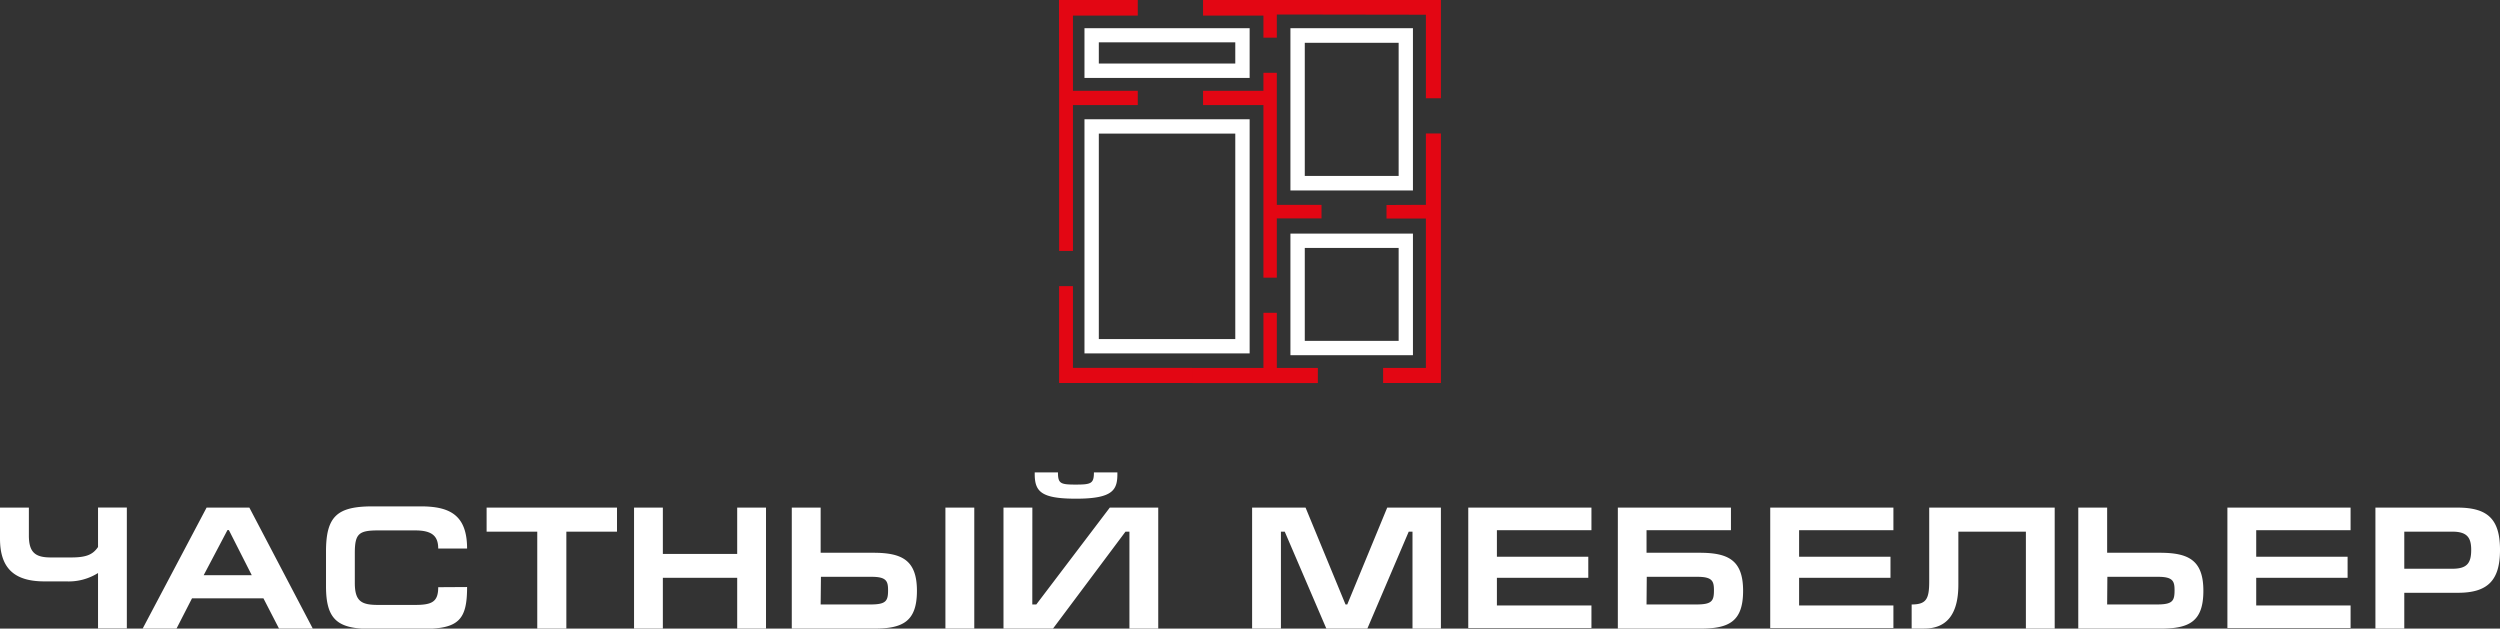 <svg width="350" height="88" viewBox="0 0 350 88" fill="none" xmlns="http://www.w3.org/2000/svg"><rect x="0" y="0" width="350" height="88" fill="#333333" stroke="none"/><path d="M176.88 2.181v3.09h1.875V2.039h6.082V0h-16.41v2.181h8.453zm-28.606 8.693h1.938V2.18h9.076V0h-11.03l.016 10.874zm30.481 40.633v-7.712h-1.875v7.712h-9.974v2.118h17.593v-2.118h-5.744zm6.256-20.933v-1.897h-6.256V10.194h-1.875v2.52h-8.453v1.992h8.453v24.165h1.875v-8.297h6.256zm-25.723-15.868v-1.991h-9.076v-1.841h-1.938v24.26h1.938V14.706h9.076zm40.337-12.643v11.695h2.104V0h-16.892v2.039l14.788.023zM194.11 28.7v1.897h5.515v20.91h-5.987v2.117h8.091V18.681h-2.104v9.996l-5.515.024zm-43.898 22.806v-11.45h-1.938v13.568h18.632v-2.118h-16.694z" fill="#E30613"/><path fill-rule="evenodd" clip-rule="evenodd" d="M174.949 16.698v32.778h-23.123V16.698h23.123zm-21.114 30.771h19.105V18.705h-19.105v28.764zm-2.009-43.518v6.962h23.123V3.951h-23.123zm2.009 4.947h19.105V5.927h-19.105v2.971zm43.977 23.81v17.021H180.66V32.708h17.152zm-15.143 15.014h13.141V34.715h-13.141v13.007zm-2.009-43.77v22.71h17.152V3.952H180.66zm2.009 20.68h13.141V5.99h-13.141v18.642z" fill="#fff"/><path d="M4.042 74.97c0 2.37.898 3.073 3.064 3.073H9.95c2.041 0 3.018-.347 3.774-1.462V71.05h4.034v16.934h-4.034v-7.76a7.72 7.72 0 0 1-4.451 1.17H6.208C1.946 81.394 0 79.505 0 75.404v-4.338h4.042v3.903zM19.973 88l8.95-16.935h5.987L43.79 88h-4.728l-2.182-4.236h-9.998l-2.19 4.276-4.72-.04zm15.276-7.468l-3.207-6.322h-.197l-3.332 6.322h6.736zm30.143 1.652c0 4.512-1.119 5.856-6.106 5.856h-7.492c-4.672 0-6.153-1.447-6.153-5.983v-4.844c0-4.954 1.575-6.321 6.539-6.321h6.712c3.994 0 6.5 1.145 6.5 5.903H61.35c0-1.778-.898-2.537-3.23-2.537h-5.184c-2.702 0-3.262.466-3.262 3.16v4.197c0 2.592.946 3.074 3.262 3.074h5.184c2.364 0 3.23-.435 3.23-2.481l4.042-.024zM86.38 71.065v3.367h-7.091V88h-4.073V74.432h-7.091v-3.367h18.254zm6.42 6.488h10.407v-6.488h4.034V88h-4.034v-7.112H92.799V88h-4.033V71.065h4.033v6.488zm22.091-6.488v6.322h7.367c3.994 0 6.113 1.004 6.113 5.326 0 4.323-2.001 5.295-6.011 5.295h-11.51V71.065h4.041zm0 13.56h6.981c2.166 0 2.458-.481 2.458-1.975 0-1.288-.221-1.896-2.309-1.896h-7.09l-.04 3.872zM136.399 88h-4.041V71.065h4.041V88zm8.123-3.374h.559l10.29-13.56h6.783V88h-4.034V74.432h-.551L147.421 88h-6.933V71.066h4.042l-.008 13.56zm6.129-14.809c-4.868 0-5.79-.972-5.79-3.461v-.221h3.254c0 1.58.362 1.707 2.505 1.707s2.529-.15 2.529-1.707h3.285c.032 2.363-.441 3.682-5.783 3.682zm32.128 1.248l5.594 13.56h.244l5.594-13.56h7.516V88h-3.978V74.432h-.528L191.43 88h-5.743l-5.823-13.568h-.535V88h-4.034V71.065h7.484zm22.778 0h17.246v3.161h-13.236v3.714h12.794v2.948h-12.794v3.88h13.236v3.16h-17.246V71.066zm36.777 0v3.161h-11.818v3.161h7.414c3.994 0 6.105 1.004 6.105 5.326 0 4.323-1.993 5.295-6.003 5.295h-11.534V71.065h15.836zm-11.818 13.56h6.98c2.167 0 2.458-.481 2.458-1.975 0-1.288-.22-1.896-2.316-1.896h-7.09l-.032 3.872zm17.316-13.56h17.246v3.161h-13.204v3.714h12.794v2.948h-12.794v3.88h13.204v3.16h-17.246V71.066zm39.826 0V88h-4.034V74.432h-9.454v7.412c0 4.346-1.781 6.156-4.79 6.156h-1.749v-3.374c2.072 0 2.458-.79 2.458-3.24v-10.32h17.569zm7.343 0v6.322h7.366c3.994 0 6.106 1.004 6.106 5.326 0 4.323-1.993 5.295-6.004 5.295h-11.51V71.065h4.042zm0 13.56h6.98c2.167 0 2.458-.481 2.458-1.975 0-1.288-.221-1.896-2.316-1.896h-7.091l-.031 3.872zm16.835-13.56h17.246v3.161H315.87v3.714h12.794v2.948H315.87v3.88h13.212v3.16h-17.246V71.066zM336.6 88h-4.041V71.065h11.51c4.254 0 5.932 1.66 5.932 5.927 0 4.267-1.725 5.998-5.885 5.998H336.6V88zm0-8.376h6.736c2.049 0 2.632-.79 2.632-2.632 0-1.66-.512-2.56-2.632-2.56H336.6v5.192z" fill="#fff"/></svg>